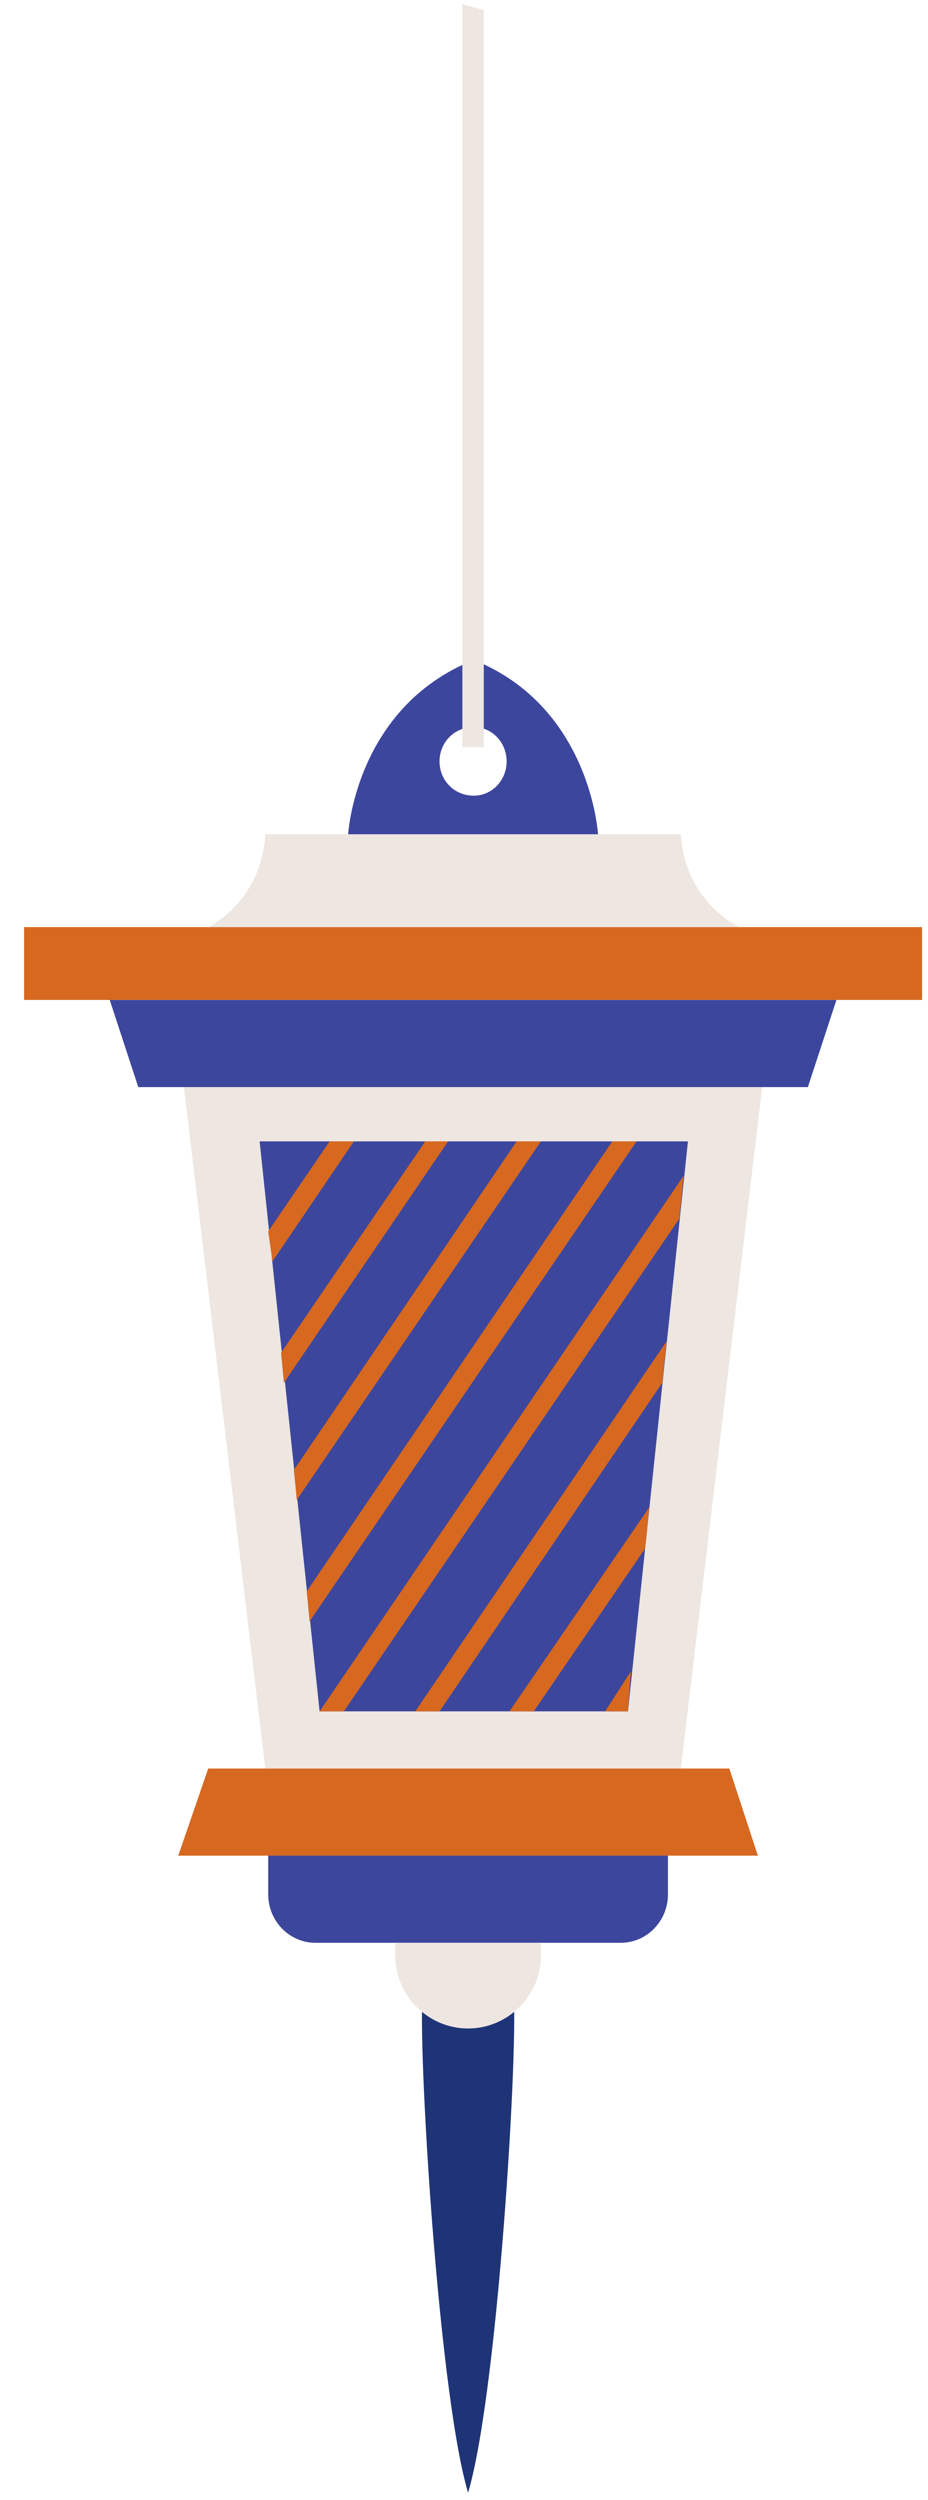 <svg width="65" height="175" viewBox="0 0 65 175" fill="none" xmlns="http://www.w3.org/2000/svg">
<g clip-path="url(#clip0_2169_233)">
<path d="M64.585 70H1.686V64.9H64.585V70Z" fill="#D66820"/>
<path d="M56.586 76.1H9.686L7.686 70H58.586L56.586 76.1Z" fill="#3D469D"/>
<path d="M35.586 76.1H30.686H12.886L18.586 123.8H30.686H35.586H47.686L53.386 76.1H35.586Z" fill="#EDE6E1"/>
<path d="M34.986 79.9H31.386H18.186L22.386 119.8H31.386H34.986H43.986L48.185 79.9H34.986Z" fill="#3D469D"/>
<path d="M47.686 58.4H42.586H23.686H18.586C18.286 63.2 14.586 64.9 14.586 64.9H51.786C51.786 64.9 47.986 63.2 47.686 58.4Z" fill="#EDE6E1"/>
<path fill-rule="evenodd" clip-rule="evenodd" d="M41.886 58.399H24.386C24.386 58.399 24.886 49.499 33.186 46.199C41.386 49.499 41.886 58.399 41.886 58.399ZM35.486 53.299C35.486 51.999 34.486 50.899 33.186 50.899C31.786 50.899 30.786 51.999 30.786 53.299C30.786 54.599 31.786 55.699 33.186 55.699C34.486 55.699 35.486 54.599 35.486 53.299Z" fill="#3D469D"/>
<path d="M53.085 129.901H12.485L14.585 123.801H51.085L53.085 129.901Z" fill="#D66820"/>
<path d="M43.486 136H22.086C20.286 136 18.786 134.5 18.786 132.6V129.9H46.786V132.6C46.786 134.5 45.286 136 43.486 136Z" fill="#3D469D"/>
<path d="M35.886 139H29.686C29.086 140.4 30.586 167.1 32.786 174.5C34.986 167.1 36.486 140.4 35.886 139Z" fill="#1E3477"/>
<path d="M32.785 142C29.985 142 27.686 139.7 27.686 136.9V136H37.886V136.9C37.886 139.7 35.586 142 32.785 142Z" fill="#EDE6E1"/>
<path d="M37.886 79.9H36.186L20.586 102.9L20.786 105L37.886 79.9Z" fill="#D66820"/>
<path d="M23.086 79.9L18.786 86.2L19.086 88.3L24.786 79.9H23.086Z" fill="#D66820"/>
<path d="M44.585 79.9H42.885L21.485 111.4L21.685 113.5L44.585 79.9Z" fill="#D66820"/>
<path d="M31.386 79.9H29.785L19.686 94.7L19.886 96.8L31.386 79.9Z" fill="#D66820"/>
<path d="M46.386 96.8L46.686 93.9L29.086 119.8H30.786L46.386 96.8Z" fill="#D66820"/>
<path d="M47.586 85.301L47.886 82.301L22.386 119.801H24.086L47.586 85.301Z" fill="#D66820"/>
<path d="M44.186 117L42.386 119.8H43.986L44.186 117Z" fill="#D66820"/>
<path d="M45.185 108.4L45.486 105.5L35.685 119.8H37.386L45.185 108.4Z" fill="#D66820"/>
<path d="M32.386 52.301H33.886V0.701L32.386 0.301V52.301Z" fill="#EDE6E1"/>
</g>
<defs>
<clipPath id="clip0_2169_233">
<rect width="64" height="175" fill="white" transform="translate(0.886)"/>
</clipPath>
</defs>
</svg>
